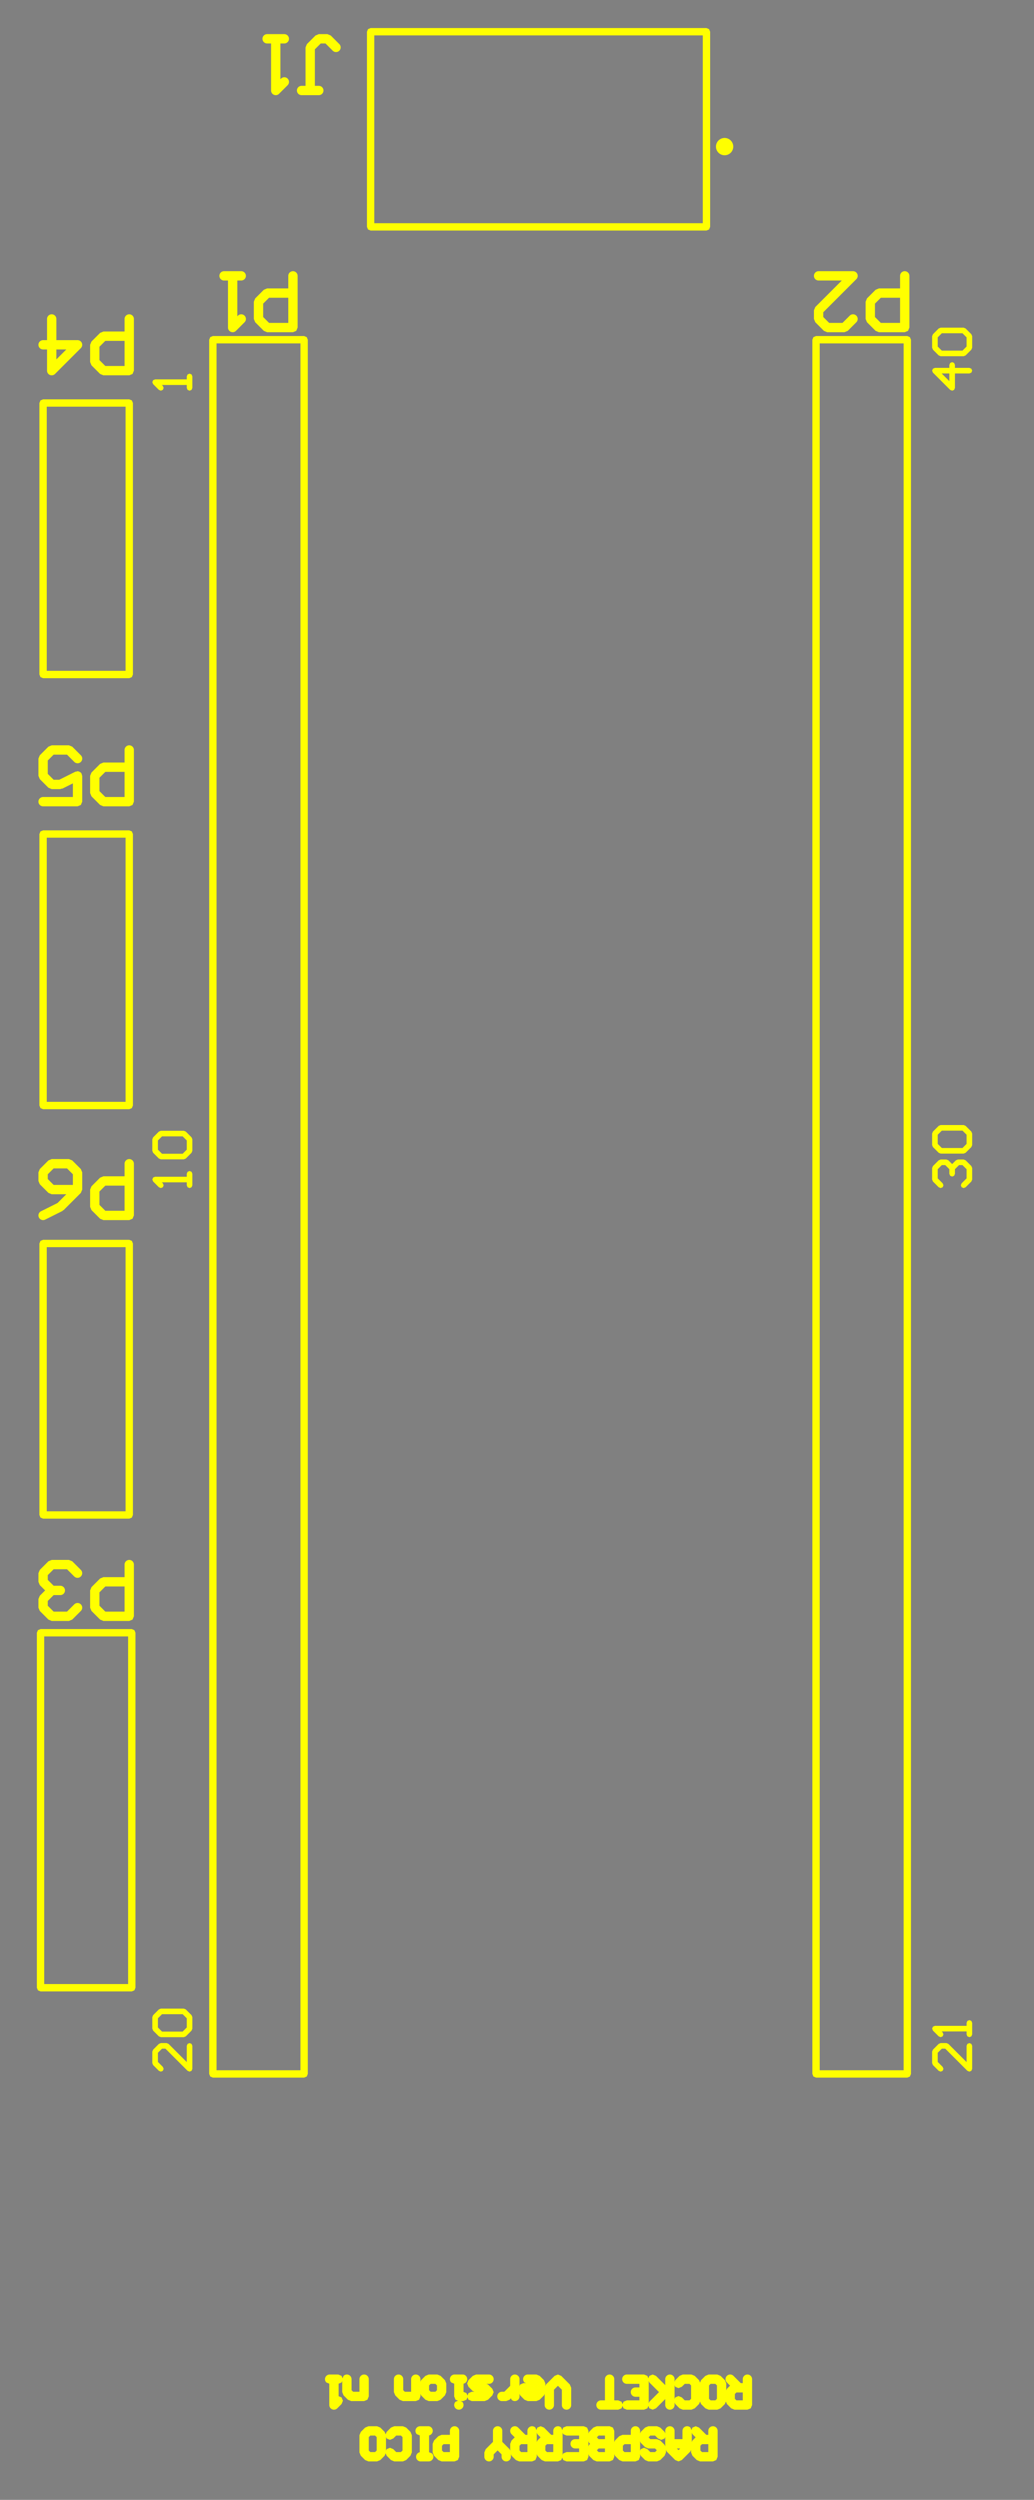 <svg width="30.48mm" height="73.66mm" viewBox="0 0 12000000 29000000"  version="1.1" xmlns="http://www.w3.org/2000/svg" xmlns:xlink="http://www.w3.org/1999/xlink">
<rect x="0" y="0" width="12000000" height="29000000" fill="#808080" stroke="none"/>
<desc>
Origin 0 0 Bound 14000000 15000000 12000000 29000000
</desc>
<g fill-rule="evenodd" fill="rgb(255, 255, 0)" stroke="black" stroke-width="1" transform="translate(0, 29000000) scale(1, -1) translate(-14000000, -15000000)">
<path id="N" d="M 21662824.00 15838379.00 L 21712808.00 15788395.00 L 21720387.00 15770098.21 L 21720387.00 15800110.00 A 54118.70 54118.70 0 0 0 21828627.00 15800110.00 L 21828627.00 15704278.00 L 21920322.00 15704278.00 L 21920322.00 15800110.00 A 54118.70 54118.70 0 0 0 22012711.00 15838379.00 L 22024426.13 15810095.21 L 22036142.00 15838379.00 L 22074411.00 15854230.00 L 22112679.00 15838378.00 L 22196794.16 15754262.00 L 22220225.00 15754262.00 L 22220225.00 15800110.00 A 54118.70 54118.70 0 1 0 22328465.00 15800110.00 L 22328465.00 15500207.00 L 22312614.00 15461938.00 L 22274345.00 15446087.00 L 22124392.00 15446086.00 L 22086123.29 15461939.71 L 22036141.00 15511922.00 L 22020290.00 15550191.00 L 22020290.00 15580202.79 L 22012711.00 15561906.00 L 21912743.00 15461938.00 L 21874474.00 15446086.00 L 21836204.29 15461939.71 L 21736238.00 15561906.00 L 21728659.00 15580203.95 L 21728660.00 15550191.00 L 21712808.00 15511922.00 L 21662824.00 15461938.00 L 21624552.59 15446087.00 L 21524586.00 15446087.00 L 21486317.29 15461939.71 L 21436335.00 15511923.00 L 21428756.00 15530219.79 L 21428756.00 15500207.00 L 21412905.00 15461938.00 L 21374636.00 15446087.00 L 21224683.00 15446086.00 L 21186414.29 15461939.71 L 21136432.00 15511922.00 L 21128853.00 15530219.95 L 21128853.00 15500207.00 L 21113002.00 15461938.00 L 21074733.00 15446087.00 L 20924780.00 15446087.00 L 20886511.29 15461939.71 L 20836529.00 15511922.00 L 20828950.00 15530219.79 L 20828950.00 15500207.00 L 20813099.00 15461938.00 L 20774830.00 15446087.00 L 20574895.00 15446087.00 L 20536626.00 15461938.00 L 20524911.00 15490221.47 L 20513196.00 15461938.00 L 20474927.00 15446087.00 L 20324974.00 15446086.00 L 20286705.29 15461939.71 L 20236723.00 15511922.00 L 20229144.00 15530219.95 L 20229144.00 15500207.00 L 20213293.00 15461938.00 L 20175024.00 15446087.00 L 20025071.00 15446086.00 L 19986802.29 15461939.71 L 19936820.00 15511922.00 L 19929241.00 15530219.95 L 19929241.00 15500207.00 A 54118.70 54118.70 0 0 0 19821001.00 15500207.00 L 19821001.00 15527773.84 L 19775153.50 15573620.88 L 19729306.00 15527773.84 L 19729306.00 15500207.00 A 54118.70 54118.70 0 0 0 19621066.00 15500207.00 L 19621065.00 15550191.00 L 19636918.71 15588460.71 L 19721033.00 15672575.84 L 19721033.00 15800110.00 A 54118.70 54118.70 0 0 0 19829273.00 15800110.00 L 19829273.00 15672576.00 L 19913390.00 15588460.00 L 19920969.00 15570162.05 L 19920968.00 15650157.00 L 19936821.71 15688427.71 L 19973527.13 15725133.87 L 19936820.00 15761841.00 A 54120.63 54120.63 0 1 0 20013358.00 15838378.00 L 20097473.16 15754262.00 L 20120904.00 15754262.00 L 20120904.00 15800110.00 A 54118.70 54118.70 0 0 0 20213293.00 15838379.00 L 20225008.13 15810095.21 L 20236724.00 15838379.00 L 20274993.00 15854230.00 L 20313261.00 15838378.00 L 20397376.16 15754262.00 L 20420807.00 15754262.00 L 20420807.00 15800110.00 A 54118.70 54118.70 0 0 0 20513196.00 15838379.00 L 20524911.00 15810095.53 L 20536626.00 15838379.00 L 20574895.00 15854230.00 L 20774830.00 15854230.00 L 20813099.00 15838379.00 L 20828950.00 15800110.00 L 20828950.00 15770097.05 L 20836530.71 15788395.71 L 20886512.00 15838379.00 L 20924782.41 15854230.00 L 21074733.00 15854230.00 L 21113002.00 15838379.00 L 21128853.00 15800110.00 L 21128853.00 15670129.21 L 21136433.71 15688427.71 L 21186415.00 15738411.00 L 21224684.00 15754262.00 L 21320516.00 15754262.00 L 21320516.00 15800110.00 A 54118.70 54118.70 0 0 0 21428756.00 15800110.00 L 21428756.00 15770097.21 L 21436336.71 15788395.71 L 21486318.00 15838379.00 L 21524587.00 15854230.00 L 21624555.00 15854231.00 L 21662824.00 15838379.00  zM 20120904.00 15646022.00 L 20047489.32 15646022.00 L 20029209.00 15627741.32 L 20029209.00 15572607.68 L 20047489.32 15554327.00 L 20120904.00 15554327.00 L 20120904.00 15646022.00  zM 20229144.00 15780138.95 L 20229144.00 15670129.21 L 20236724.71 15688427.71 L 20273430.13 15725133.87 L 20236723.00 15761841.00 L 20229144.00 15780138.95  zM 20420807.00 15646022.00 L 20347392.32 15646022.00 L 20329112.00 15627741.32 L 20329112.00 15572607.68 L 20347392.32 15554327.00 L 20420807.00 15554327.00 L 20420807.00 15646022.00  zM 20529047.00 15780138.95 L 20529047.00 15520178.05 L 20536626.00 15538476.00 L 20574895.00 15554327.00 L 20720710.00 15554327.00 L 20720710.00 15596038.00 L 20674862.00 15596038.00 A 54118.70 54118.70 0 0 0 20674862.00 15704278.00 L 20720710.00 15704278.00 L 20720710.00 15745990.00 L 20574895.00 15745990.00 L 20536626.00 15761841.00 L 20529047.00 15780138.95  zM 20828950.00 15680170.79 L 20828950.00 15620146.69 L 20836530.71 15638444.71 L 20848244.27 15650158.50 L 20836529.00 15661873.00 L 20829963.11 15677725.00 L 20828950.00 15680170.79  zM 21020613.00 15596038.00 L 20947198.68 15596038.00 L 20928918.00 15577757.68 L 20928918.00 15572607.68 L 20947198.32 15554327.00 L 21020613.00 15554327.00 L 21020613.00 15596038.00  zM 21020613.00 15745990.00 L 20947198.32 15745990.00 L 20928918.00 15727709.32 L 20928918.00 15722558.68 L 20947198.32 15704278.00 L 21020613.00 15704278.00 L 21020613.00 15745990.00  zM 21320516.00 15646022.00 L 21247101.32 15646022.00 L 21228821.00 15627741.32 L 21228821.00 15572607.68 L 21247101.32 15554327.00 L 21320516.00 15554327.00 L 21320516.00 15646022.00  zM 21428756.00 15680170.95 L 21428756.00 15570162.43 L 21436336.00 15588460.00 L 21474605.00 15604312.00 L 21512873.00 15588459.00 L 21547004.32 15554327.00 L 21602137.00 15554327.00 L 21620419.00 15572609.00 L 21620419.00 15577757.68 L 21602138.32 15596038.00 L 21524586.00 15596037.00 L 21486317.29 15611890.71 L 21436335.00 15661873.00 L 21428756.00 15680170.95  zM 21893767.00 15596038.00 L 21855180.58 15596038.00 L 21874473.69 15576744.69 L 21893767.00 15596038.00  zM 21602137.00 15745990.00 L 21547004.32 15745990.00 L 21528724.00 15727709.32 L 21528724.00 15722558.68 L 21547004.32 15704278.00 L 21624555.00 15704278.00 L 21662824.71 15688425.29 L 21712808.00 15638444.00 L 21720387.00 15620146.43 L 21720387.00 15730153.79 L 21712808.00 15711857.00 L 21674539.00 15696005.00 L 21636270.00 15711857.00 L 21602137.00 15745990.00  zM 22220225.00 15646022.00 L 22146810.32 15646022.00 L 22128530.00 15627741.32 L 22128530.00 15572607.68 L 22146810.32 15554327.00 L 22220225.00 15554327.00 L 22220225.00 15646022.00  zM 22028562.00 15780138.95 L 22028562.00 15670129.21 L 22036142.71 15688427.71 L 22072848.13 15725133.87 L 22036141.00 15761841.00 L 22028562.00 15780138.95  z"/>
<path id="N" d="M 22362598.00 16438263.00 L 22412582.00 16388279.00 L 22428433.00 16350007.59 L 22428433.00 16270013.21 L 22436013.71 16288311.71 L 22472719.13 16325017.87 L 22436012.00 16361725.00 A 54120.63 54120.63 0 1 0 22512550.00 16438262.00 L 22596665.16 16354146.00 L 22620096.00 16354146.00 L 22620096.00 16399994.00 A 54118.70 54118.70 0 1 0 22728336.00 16399994.00 L 22728336.00 16100091.00 L 22712485.00 16061822.00 L 22674216.00 16045971.00 L 22524263.00 16045970.00 L 22485994.29 16061823.71 L 22436012.00 16111806.00 L 22424297.37 16140088.58 L 22412582.00 16111806.00 L 22362598.00 16061822.00 L 22324326.59 16045971.00 L 22224360.00 16045971.00 L 22186091.29 16061823.71 L 22136109.00 16111806.00 L 22124394.21 16140088.19 L 22112679.00 16111806.00 L 22062695.00 16061822.00 L 22024423.59 16045971.00 L 21924457.00 16045971.00 L 21886188.29 16061823.71 L 21836206.00 16111807.00 L 21828627.00 16130103.79 L 21828627.00 16100091.00 A 54118.70 54118.70 0 0 0 21720387.00 16100091.00 L 21720387.00 16169368.46 L 21612841.00 16061822.00 L 21574572.00 16045970.00 L 21536303.00 16061822.00 L 21524587.63 16090104.58 L 21512873.00 16061822.00 L 21474604.00 16045971.00 L 21274669.00 16045971.00 L 21236400.00 16061822.00 L 21224685.00 16090105.47 L 21212970.00 16061822.00 L 21174701.00 16045971.00 L 20974766.00 16045971.00 A 54118.70 54118.70 0 0 0 20974766.00 16154211.00 L 21020613.00 16154211.00 L 21020613.00 16399994.00 A 54118.70 54118.70 0 1 0 21128853.00 16399994.00 L 21128853.00 16154211.00 L 21174701.00 16154211.00 L 21212970.00 16138360.00 L 21224685.00 16110076.53 L 21236400.00 16138360.00 L 21274669.00 16154211.00 L 21420484.00 16154211.00 L 21420484.00 16195922.00 L 21374636.00 16195922.00 A 54118.70 54118.70 0 1 0 21374636.00 16304162.00 L 21420484.00 16304162.00 L 21420484.00 16345874.00 L 21274669.00 16345874.00 A 54118.70 54118.70 0 0 0 21274669.00 16454114.00 L 21474604.00 16454114.00 L 21512873.00 16438263.00 L 21524588.18 16409979.08 L 21536304.00 16438262.00 L 21574572.00 16454114.00 L 21612841.00 16438262.00 L 21720387.00 16330715.28 L 21720387.00 16399994.00 A 54118.70 54118.70 0 0 0 21828627.00 16399994.00 L 21828627.00 16369980.53 L 21836206.00 16388278.00 L 21886189.00 16438263.00 L 21924459.41 16454114.00 L 22024426.00 16454115.00 L 22062695.00 16438263.00 L 22112679.00 16388279.00 L 22124394.37 16359996.42 L 22136110.71 16388279.71 L 22186092.00 16438263.00 L 22224362.41 16454114.00 L 22324329.00 16454115.00 L 22362598.00 16438263.00  zM 21528724.00 16380024.21 L 21528724.00 16120063.21 L 21536303.00 16138360.00 L 21647985.85 16250042.41 L 21536304.00 16361725.00 L 21528724.00 16380024.21  zM 22620096.00 16245906.00 L 22546681.32 16245906.00 L 22528401.00 16227625.32 L 22528401.00 16172491.68 L 22546681.32 16154211.00 L 22620096.00 16154211.00 L 22620096.00 16245906.00  zM 22002008.00 16345874.00 L 21946875.32 16345874.00 L 21912744.00 16311742.00 L 21874476.00 16295890.00 L 21836207.00 16311741.00 L 21828627.00 16330040.21 L 21828627.00 16170046.43 L 21836207.00 16188344.00 L 21874476.00 16204196.00 L 21912744.00 16188343.00 L 21946875.32 16154211.00 L 22002008.00 16154211.00 L 22020290.00 16172493.00 L 22020290.00 16327592.00 L 22002008.00 16345874.00  zM 22301911.00 16345874.00 L 22246778.32 16345874.00 L 22228498.00 16327593.32 L 22228498.00 16172491.68 L 22246778.32 16154211.00 L 22301911.00 16154211.00 L 22320193.00 16172493.00 L 22320193.00 16327592.00 L 22301911.00 16345874.00  z"/>
<path id="N" d="M 20513196.00 16438263.00 L 20613164.00 16338295.00 L 20629015.00 16300023.59 L 20629015.00 16100091.00 A 54118.70 54118.70 0 0 0 20520775.00 16100091.00 L 20520775.00 16277608.00 L 20474926.69 16323456.31 L 20429080.00 16277609.16 L 20429080.00 16100091.00 A 54118.70 54118.70 0 0 0 20320840.00 16100091.00 L 20320840.00 16230070.57 L 20313259.29 16211772.29 L 20263277.00 16161790.00 L 20225008.00 16145939.00 L 20125040.00 16145938.00 L 20086771.00 16161790.00 L 20036788.00 16211773.00 L 20029209.00 16230070.31 L 20029209.00 16200059.00 A 54118.70 54118.70 0 0 0 19936820.00 16161790.00 L 19929957.48 16178358.15 L 19913390.00 16161790.00 L 19875121.00 16145939.00 L 19825137.00 16145939.00 A 54118.70 54118.70 0 1 0 19825137.00 16254179.00 L 19852704.32 16254179.00 L 19920969.00 16322444.00 L 19920969.00 16399994.00 A 54118.70 54118.70 0 0 0 20029209.00 16399994.00 L 20029209.00 16319997.05 L 20036788.00 16338295.00 L 20075057.00 16354146.00 L 20105068.95 16354146.00 L 20086771.00 16361725.00 A 54121.84 54121.84 0 0 0 20125040.00 16454114.00 L 20225008.00 16454115.00 L 20263277.00 16438263.00 L 20313261.00 16388279.00 L 20329112.00 16350007.59 L 20329112.00 16319997.05 L 20336691.00 16338295.00 L 20436658.00 16438263.00 L 20474927.00 16454115.00 L 20513196.00 16438263.00  z"/>
<path id="N" d="M 18713778.00 15838379.00 L 18763762.00 15788395.00 L 18779613.00 15750123.59 L 18779614.00 15550191.00 L 18763762.00 15511922.00 L 18713778.00 15461938.00 L 18675506.59 15446087.00 L 18575540.00 15446087.00 L 18537271.29 15461939.71 L 18487289.00 15511923.00 L 18475574.21 15540204.19 L 18463859.00 15511922.00 L 18413875.00 15461938.00 L 18375603.59 15446087.00 L 18275637.00 15446087.00 L 18237368.29 15461939.71 L 18187386.00 15511922.00 L 18171535.00 15550194.41 L 18171535.00 15750126.00 L 18187387.71 15788395.71 L 18237369.00 15838379.00 L 18275639.41 15854230.00 L 18375606.00 15854231.00 L 18413875.00 15838379.00 L 18463859.00 15788395.00 L 18475574.42 15760112.29 L 18487289.00 15788394.00 L 18537272.00 15838379.00 L 18575542.41 15854230.00 L 18675509.00 15854231.00 L 18713778.00 15838379.00  zM 18353188.00 15745990.00 L 18298055.32 15745990.00 L 18279775.00 15727709.32 L 18279775.00 15572607.68 L 18298055.32 15554327.00 L 18353188.00 15554327.00 L 18371470.00 15572609.00 L 18371470.00 15727708.00 L 18353188.00 15745990.00  zM 18653091.00 15745990.00 L 18597958.32 15745990.00 L 18563827.00 15711858.00 L 18525559.00 15696006.00 L 18487290.00 15711857.00 L 18479710.00 15730156.21 L 18479710.00 15570162.43 L 18487290.00 15588460.00 L 18525559.00 15604312.00 L 18563827.00 15588459.00 L 18597958.32 15554327.00 L 18653091.00 15554327.00 L 18671373.00 15572609.00 L 18671373.00 15727708.00 L 18653091.00 15745990.00  z"/>
<path id="N" d="M 19525235.41 16454114.00 L 19675186.00 16454114.00 A 54118.70 54118.70 0 0 0 19675186.00 16345874.00 L 19645174.21 16345874.00 L 19663471.00 16338295.00 L 19713455.00 16288311.00 L 19729307.00 16250041.00 L 19713453.29 16211772.29 L 19663471.00 16161790.00 L 19625202.00 16145939.00 L 19475251.00 16145939.00 L 19436982.00 16161790.00 L 19425267.00 16190073.47 L 19413552.00 16161790.00 L 19375283.00 16145939.00 L 19345270.05 16145939.00 L 19363568.00 16138360.00 A 54121.84 54121.84 0 1 0 19287030.00 16138360.00 L 19315313.47 16150075.00 L 19287030.00 16161790.00 L 19271179.00 16200059.00 L 19271179.00 16347587.13 L 19237046.00 16361725.00 A 54121.84 54121.84 0 0 0 19275315.00 16454114.00 L 19375283.00 16454114.00 A 54118.70 54118.70 0 0 0 19379419.00 16347587.13 L 19379419.00 16252465.87 L 19413552.00 16238328.00 L 19425267.00 16210044.53 L 19436982.00 16238328.00 L 19475251.00 16254179.00 L 19505260.53 16254179.00 L 19486964.29 16261758.71 L 19436982.00 16311742.00 L 19421130.00 16350011.00 L 19436982.00 16388278.00 L 19486965.00 16438263.00 L 19502816.22 16444828.57 L 19525235.41 16454114.00  z"/>
<path id="N" d="M 14838333.00 35338170.00 L 14938301.00 35238202.00 A 54121.84 54121.84 0 1 0 14861763.00 35161664.00 L 14777646.00 35245781.00 L 14622547.00 35245781.00 L 14554281.00 35177515.00 L 14554281.00 35022416.00 L 14622547.00 34954150.00 L 14687320.06 34954150.00 L 14875829.00 35048404.00 L 14888392.92 35049297.10 L 14900032.00 35054118.00 L 14908261.29 35050709.43 L 14917146.00 35051341.00 L 14926661.49 35043088.08 L 14938301.00 35038267.00 L 14941710.24 35030036.08 L 14948438.00 35024201.00 L 14949331.10 35011637.08 L 14954152.00 34999998.00 L 14954152.00 34700095.00 L 14938301.00 34661826.00 L 14900032.00 34645975.00 L 14500161.00 34645975.00 A 54118.70 54118.70 0 0 0 14500161.00 34754215.00 L 14845912.00 34754215.00 L 14845912.00 34912430.11 L 14724301.00 34851624.00 L 14711735.93 34850730.84 L 14700097.00 34845910.00 L 14600129.00 34845909.00 L 14561860.00 34861761.00 L 14461892.00 34961729.00 L 14446041.00 34999998.00 L 14446040.00 35199933.00 L 14461892.00 35238202.00 L 14561860.00 35338170.00 L 14600129.00 35354021.00 L 14800064.00 35354022.00 L 14838333.00 35338170.00  z"/>
<path id="N" d="M 19113649.00 16438263.00 L 19163633.00 16388279.00 L 19179484.00 16350007.59 L 19179484.00 16250041.00 L 19163631.29 16211772.29 L 19113649.00 16161790.00 L 19075376.59 16145939.00 L 18975412.00 16145938.00 L 18937142.29 16161791.71 L 18887160.00 16211773.00 L 18879581.00 16230069.79 L 18879581.00 16200059.00 L 18863730.00 16161790.00 L 18825461.00 16145939.00 L 18675509.00 16145938.00 L 18637240.00 16161790.00 L 18587257.00 16211773.00 L 18571406.00 16250044.41 L 18571406.00 16399994.00 A 54118.70 54118.70 0 0 0 18679646.00 16399994.00 L 18679646.00 16272459.32 L 18697926.68 16254179.00 L 18771341.00 16254179.00 L 18771341.00 16399994.00 A 54118.70 54118.70 0 1 0 18879581.00 16399994.00 L 18879581.00 16369981.05 L 18887161.71 16388279.71 L 18937143.00 16438263.00 L 18975413.41 16454114.00 L 19075380.00 16454115.00 L 19113649.00 16438263.00  zM 19052962.00 16345874.00 L 18997829.32 16345874.00 L 18979549.00 16327593.32 L 18979549.00 16272459.68 L 18997829.32 16254179.00 L 19052963.32 16254179.00 L 19071244.00 16272459.32 L 19071244.00 16327592.00 L 19052962.00 16345874.00  z"/>
<path id="N" d="M 14838333.00 25888170.00 L 14938301.00 25788202.00 A 54121.84 54121.84 0 0 0 14861763.00 25711664.00 L 14777646.00 25795781.00 L 14622547.00 25795781.00 L 14554281.00 25727515.00 L 14554281.00 25672384.00 L 14622547.00 25604118.00 L 14700097.00 25604118.00 A 54118.70 54118.70 0 1 0 14700097.00 25495878.00 L 14622547.00 25495878.00 L 14554281.00 25427612.00 L 14554281.00 25372481.00 L 14622547.00 25304215.00 L 14777646.00 25304215.00 L 14861763.00 25388332.00 A 54119.43 54119.43 0 0 0 14938301.00 25311794.00 L 14838333.00 25211826.00 L 14800064.00 25195975.00 L 14600129.00 25195974.00 L 14561860.00 25211826.00 L 14461892.00 25311794.00 L 14446041.00 25350063.00 L 14446040.00 25450030.00 L 14461892.00 25488299.00 L 14523591.00 25549998.00 L 14461892.00 25611697.00 L 14446041.00 25649966.00 L 14446040.00 25749933.00 L 14461892.00 25788202.00 L 14561860.00 25888170.00 L 14600129.00 25904021.00 L 14800064.00 25904022.00 L 14838333.00 25888170.00  z"/>
<path id="N" d="M 25206316.00 30539541.00 L 25272961.00 30472896.00 L 25282472.00 30449935.00 L 25282472.00 30316645.00 L 25272961.00 30293684.00 L 25206316.00 30227039.00 L 25183355.00 30217528.00 L 25160394.00 30227039.00 L 25150883.00 30250000.00 L 25160394.00 30272961.00 L 25217528.00 30330095.00 L 25217528.00 30436485.00 L 25169905.00 30484108.00 L 25130160.00 30484108.00 L 25082537.00 30436485.00 L 25082537.00 30383290.00 L 25073026.00 30360329.00 L 25050065.00 30350818.00 L 25027104.00 30360329.00 L 25017593.00 30383290.00 L 25017593.00 30436485.00 L 24969970.00 30484108.00 L 24930224.00 30484108.00 L 24882601.00 30436485.00 L 24882601.00 30330095.00 L 24939735.00 30272961.00 L 24949246.00 30250000.00 L 24939735.00 30227039.00 L 24916774.00 30217528.00 L 24893813.00 30227039.00 L 24827168.00 30293684.00 L 24817657.00 30316645.00 L 24817657.00 30449935.00 L 24827168.00 30472896.00 L 24893813.00 30539541.00 L 24916774.00 30549052.00 L 24983420.00 30549052.00 L 25006381.00 30539541.00 L 25050065.00 30495857.00 L 25093749.00 30539541.00 L 25116710.00 30549052.00 L 25183355.00 30549052.00 L 25206316.00 30539541.00  z"/>
<path id="N" d="M 18279775.00 16399994.00 L 18279775.00 16200059.00 L 18263924.00 16161790.00 L 18225655.00 16145939.00 L 18075703.00 16145938.00 L 18037434.00 16161790.00 L 17987451.00 16211773.00 L 17971600.00 16250044.41 L 17971600.00 16380022.95 L 17964021.00 16361725.00 L 17929888.00 16347587.13 L 17929888.00 16202482.76 L 17964021.00 16188344.00 L 17979873.00 16150075.00 L 17964021.00 16111806.00 L 17914037.00 16061822.00 A 54119.43 54119.43 0 0 0 17821648.00 16100093.41 L 17821648.00 16347587.13 L 17787515.00 16361725.00 A 54121.84 54121.84 0 0 0 17825784.00 16454114.00 L 17925752.00 16454114.00 L 17964021.00 16438263.00 L 17975736.00 16409979.53 L 17987451.00 16438263.00 A 54121.84 54121.84 0 0 0 18079840.00 16399994.00 L 18079840.00 16272459.32 L 18098120.68 16254179.00 L 18171535.00 16254179.00 L 18171535.00 16399994.00 A 54118.70 54118.70 0 1 0 18279775.00 16399994.00  z"/>
<path id="N" d="M 14600131.41 30554021.00 L 14800064.00 30554021.00 L 14838333.00 30538170.00 L 14938301.00 30438202.00 L 14954152.00 30399930.59 L 14954153.00 30199998.00 L 14938299.29 30161728.29 L 14738366.00 29961794.00 L 14730136.14 29958384.98 L 14724300.00 29951656.00 L 14524364.00 29851689.00 A 54118.07 54118.07 0 0 0 14475958.00 29948501.00 L 14668036.06 30044540.03 L 14769374.54 30145878.00 L 14600129.00 30145878.00 L 14561860.00 30161729.00 L 14461892.00 30261697.00 L 14446041.00 30299968.41 L 14446041.00 30399933.00 L 14461892.00 30438202.00 L 14561860.00 30538170.00 L 14600131.41 30554021.00  zM 14777646.00 30445781.00 L 14622547.00 30445781.00 L 14554281.00 30377515.00 L 14554281.00 30322384.00 L 14622547.00 30254118.00 L 14845912.00 30254118.00 L 14845912.00 30377515.00 L 14777646.00 30445781.00  z"/>
<path id="N" d="M 25272961.00 20289541.00 L 25282472.00 20266580.00 L 25282472.00 20000000.00 L 25272961.00 19977039.00 L 25250000.00 19967528.00 L 25227039.00 19977039.00 L 24969970.00 20234108.00 L 24930224.00 20234108.00 L 24882601.00 20186485.00 L 24882601.00 20080095.00 L 24939735.00 20022961.00 L 24949246.00 20000000.00 L 24939735.00 19977039.00 L 24916774.00 19967528.00 L 24893813.00 19977039.00 L 24827168.00 20043684.00 L 24817657.00 20066645.00 L 24817657.00 20199935.00 L 24827168.00 20222896.00 L 24893813.00 20289541.00 L 24916774.00 20299052.00 L 24983420.00 20299052.00 L 25006381.00 20289541.00 L 25217528.00 20078394.00 L 25217528.00 20266580.00 L 25227039.00 20289541.00 L 25250000.00 20299052.00 L 25272961.00 20289541.00  z"/>
<path id="N" d="M 16222961.00 20289541.00 L 16232472.00 20266580.00 L 16232472.00 20000000.00 L 16222961.00 19977039.00 L 16200000.00 19967528.00 L 16177039.00 19977039.00 L 15919970.00 20234108.00 L 15880224.00 20234108.00 L 15832601.00 20186485.00 L 15832601.00 20080095.00 L 15889735.00 20022961.00 L 15899246.00 20000000.00 L 15889735.00 19977039.00 L 15866774.00 19967528.00 L 15843813.00 19977039.00 L 15777168.00 20043684.00 L 15767657.00 20066645.00 L 15767657.00 20199935.00 L 15777168.00 20222896.00 L 15843813.00 20289541.00 L 15866774.00 20299052.00 L 15933420.00 20299052.00 L 15956381.00 20289541.00 L 16167528.00 20078394.00 L 16167528.00 20266580.00 L 16177039.00 20289541.00 L 16200000.00 20299052.00 L 16222961.00 20289541.00  z"/>
<path id="N" d="M 23938301.00 40761632.00 L 23554281.00 40377612.00 L 23554281.00 40322481.00 L 23622547.00 40254215.00 L 23777646.00 40254215.00 L 23861763.00 40338332.00 A 54121.84 54121.84 0 0 0 23938301.00 40261794.00 L 23838333.00 40161826.00 L 23800061.59 40145975.00 L 23600129.00 40145975.00 L 23561860.00 40161826.00 L 23461892.00 40261794.00 L 23446041.00 40300065.41 L 23446040.00 40400030.00 L 23461892.00 40438299.00 L 23769374.00 40745781.00 L 23500161.00 40745781.00 A 54118.70 54118.70 0 0 0 23500161.00 40854021.00 L 23900032.00 40854022.00 A 54119.43 54119.43 0 0 0 23938301.00 40761632.00  z"/>
<path id="N" d="M 17838171.00 43588170.00 L 17938139.00 43488202.00 A 54121.84 54121.84 0 0 0 17861601.00 43411664.00 L 17777484.00 43495781.00 L 17722353.00 43495781.00 L 17654087.00 43427515.00 L 17654087.00 43004215.00 L 17699935.00 43004215.00 A 54118.70 54118.70 0 0 0 17699935.00 42895975.00 L 17499999.00 42895975.00 A 54118.70 54118.70 0 0 0 17499999.00 43004215.00 L 17545847.00 43004215.00 L 17545846.00 43449933.00 L 17561698.00 43488202.00 L 17661666.00 43588170.00 L 17699935.00 43604021.00 L 17799902.00 43604022.00 L 17838171.00 43588170.00  z"/>
<path id="N" d="M 16156316.00 20689412.00 L 16222961.00 20622767.00 L 16232472.00 20599806.00 L 16232472.00 20466516.00 L 16222961.00 20443555.00 L 16156316.00 20376910.00 L 16133355.00 20367399.00 L 15866774.00 20367399.00 L 15843813.00 20376910.00 L 15777168.00 20443555.00 L 15767657.00 20466516.00 L 15767657.00 20599806.00 L 15777168.00 20622767.00 L 15843813.00 20689412.00 L 15866774.00 20698923.00 L 16133355.00 20698923.00 L 16156316.00 20689412.00  zM 16119905.00 20633979.00 L 15880224.00 20633979.00 L 15832601.00 20586356.00 L 15832601.00 20479966.00 L 15880224.00 20432343.00 L 16119905.00 20432343.00 L 16167528.00 20479966.00 L 16167528.00 20586356.00 L 16119905.00 20633979.00  z"/>
<path id="N" d="M 14654249.00 40299901.00 L 14654249.00 40054118.00 L 14900032.00 40054119.00 A 54122.11 54122.11 0 0 0 14938301.00 39961729.00 L 14638398.00 39661826.00 A 54119.43 54119.43 0 0 0 14546009.00 39700097.41 L 14546009.00 39945878.00 L 14500161.00 39945878.00 A 54118.70 54118.70 0 0 0 14500161.00 40054118.00 L 14546009.00 40054118.00 L 14546009.00 40299901.00 A 54118.70 54118.70 0 0 0 14654249.00 40299901.00  zM 14769374.00 39945878.00 L 14654249.00 39945878.00 L 14654249.00 39830753.00 L 14769374.00 39945878.00  z"/>
<path id="N" d="M 25206316.00 30939412.00 L 25272961.00 30872767.00 L 25282472.00 30849806.00 L 25282472.00 30716516.00 L 25272961.00 30693555.00 L 25206316.00 30626910.00 L 25183355.00 30617399.00 L 24916774.00 30617399.00 L 24893813.00 30626910.00 L 24827168.00 30693555.00 L 24817657.00 30716516.00 L 24817657.00 30849806.00 L 24827168.00 30872767.00 L 24893813.00 30939412.00 L 24916774.00 30948923.00 L 25183355.00 30948923.00 L 25206316.00 30939412.00  zM 25169905.00 30883979.00 L 24930224.00 30883979.00 L 24882601.00 30836356.00 L 24882601.00 30729966.00 L 24930224.00 30682343.00 L 25169905.00 30682343.00 L 25217528.00 30729966.00 L 25217528.00 30836356.00 L 25169905.00 30883979.00  z"/>
<path id="N" d="M 25073026.00 39789541.00 L 25082537.00 39766580.00 L 25082537.00 39732407.00 L 25250000.00 39732407.00 L 25272961.00 39722896.00 L 25282472.00 39699935.00 L 25272961.00 39676974.00 L 25250000.00 39667463.00 L 25082537.00 39667463.00 L 25082537.00 39500000.00 L 25073026.00 39477039.00 L 25050065.00 39467528.00 L 25027104.00 39477039.00 L 24827168.00 39676974.00 L 24817657.00 39699935.00 L 24827168.00 39722896.00 L 24850129.00 39732407.00 L 25017593.00 39732407.00 L 25017593.00 39766580.00 L 25027104.00 39789541.00 L 25050065.00 39799052.00 L 25073026.00 39789541.00  zM 25017593.00 39667463.00 L 24928523.55 39667463.00 L 25017593.00 39578394.45 L 25017593.00 39667463.00  z"/>
<path id="N" d="M 16156316.00 30872767.00 L 16222961.00 30806122.00 L 16232472.00 30783161.00 L 16232472.00 30649871.00 L 16222961.00 30626910.00 L 16156316.00 30560265.00 L 16133355.00 30550754.00 L 15866774.00 30550754.00 L 15843813.00 30560265.00 L 15777168.00 30626910.00 L 15767657.00 30649871.00 L 15767657.00 30783161.00 L 15777168.00 30806122.00 L 15843813.00 30872767.00 L 15866774.00 30882278.00 L 16133355.00 30882278.00 L 16156316.00 30872767.00  zM 16119905.00 30817334.00 L 15880224.00 30817334.00 L 15832601.00 30769711.00 L 15832601.00 30663321.00 L 15880224.00 30615698.00 L 16119905.00 30615698.00 L 16167528.00 30663321.00 L 16167528.00 30769711.00 L 16119905.00 30817334.00  z"/>
<path id="N" d="M 25206316.00 40189412.00 L 25272961.00 40122767.00 L 25282472.00 40099806.00 L 25282472.00 39966516.00 L 25272961.00 39943555.00 L 25206316.00 39876910.00 L 25183355.00 39867399.00 L 24916774.00 39867399.00 L 24893813.00 39876910.00 L 24827168.00 39943555.00 L 24817657.00 39966516.00 L 24817657.00 40099806.00 L 24827168.00 40122767.00 L 24893813.00 40189412.00 L 24916774.00 40198923.00 L 25183355.00 40198923.00 L 25206316.00 40189412.00  zM 25169905.00 40133979.00 L 24930224.00 40133979.00 L 24882601.00 40086356.00 L 24882601.00 39979966.00 L 24930224.00 39932343.00 L 25169905.00 39932343.00 L 25217528.00 39979966.00 L 25217528.00 40086356.00 L 25169905.00 40133979.00  z"/>
<path id="N" d="M 15553958.00 40299901.00 L 15553958.00 39700095.00 L 15538107.00 39661826.00 L 15499838.00 39645975.00 L 15199935.00 39645974.00 L 15161666.00 39661826.00 L 15061698.00 39761794.00 L 15045847.00 39800063.00 L 15045846.00 39999998.00 L 15061698.00 40038267.00 L 15161666.00 40138235.00 L 15199935.00 40154086.00 L 15445718.00 40154086.00 L 15445718.00 40299901.00 A 54118.70 54118.70 0 0 0 15553958.00 40299901.00  zM 15445718.00 40045846.00 L 15222353.00 40045846.00 L 15154087.00 39977580.00 L 15154087.00 39822481.00 L 15222353.00 39754215.00 L 15445718.00 39754215.00 L 15445718.00 40045846.00  z"/>
<path id="N" d="M 15553958.00 30499901.00 L 15553958.00 29900095.00 L 15538107.00 29861826.00 L 15499838.00 29845975.00 L 15199935.00 29845974.00 L 15161666.00 29861826.00 L 15061698.00 29961794.00 L 15045847.00 30000063.00 L 15045846.00 30199998.00 L 15061698.00 30238267.00 L 15161666.00 30338235.00 L 15199935.00 30354086.00 L 15445718.00 30354086.00 L 15445718.00 30499901.00 A 54118.70 54118.70 0 0 0 15553958.00 30499901.00  zM 15445718.00 30245846.00 L 15222353.00 30245846.00 L 15154087.00 30177580.00 L 15154087.00 30022481.00 L 15222353.00 29954215.00 L 15445718.00 29954215.00 L 15445718.00 30245846.00  z"/>
<path id="N" d="M 15553958.00 35299901.00 L 15553958.00 34700095.00 L 15538107.00 34661826.00 L 15499838.00 34645975.00 L 15199935.00 34645974.00 L 15161666.00 34661826.00 L 15061698.00 34761794.00 L 15045847.00 34800063.00 L 15045846.00 34999998.00 L 15061698.00 35038267.00 L 15161666.00 35138235.00 L 15199935.00 35154086.00 L 15445718.00 35154086.00 L 15445718.00 35299901.00 A 54118.70 54118.70 0 0 0 15553958.00 35299901.00  zM 15445718.00 35045846.00 L 15222353.00 35045846.00 L 15154087.00 34977580.00 L 15154087.00 34822481.00 L 15222353.00 34754215.00 L 15445718.00 34754215.00 L 15445718.00 35045846.00  z"/>
<path id="N" d="M 17453990.00 40799901.00 L 17453990.00 40200095.00 L 17438139.00 40161826.00 L 17399870.00 40145975.00 L 17099967.00 40145974.00 L 17061698.00 40161826.00 L 16961730.00 40261794.00 L 16945879.00 40300063.00 L 16945878.00 40499998.00 L 16961730.00 40538267.00 L 17061698.00 40638235.00 L 17099967.00 40654086.00 L 17345750.00 40654086.00 L 17345750.00 40799901.00 A 54118.70 54118.70 0 0 0 17453990.00 40799901.00  zM 17345750.00 40545846.00 L 17122385.00 40545846.00 L 17054119.00 40477580.00 L 17054119.00 40322481.00 L 17122385.00 40254215.00 L 17345750.00 40254215.00 L 17345750.00 40545846.00  z"/>
<path id="N" d="M 15553958.00 25849901.00 L 15553958.00 25250095.00 L 15538107.00 25211826.00 L 15499838.00 25195975.00 L 15199935.00 25195974.00 L 15161666.00 25211826.00 L 15061698.00 25311794.00 L 15045847.00 25350063.00 L 15045846.00 25549998.00 L 15061698.00 25588267.00 L 15161666.00 25688235.00 L 15199935.00 25704086.00 L 15445718.00 25704086.00 L 15445718.00 25849901.00 A 54118.70 54118.70 0 0 0 15553958.00 25849901.00  zM 15445718.00 25595846.00 L 15222353.00 25595846.00 L 15154087.00 25527580.00 L 15154087.00 25372481.00 L 15222353.00 25304215.00 L 15445718.00 25304215.00 L 15445718.00 25595846.00  z"/>
<path id="N" d="M 24553958.00 40799901.00 L 24553958.00 40200095.00 L 24538107.00 40161826.00 L 24499838.00 40145975.00 L 24199935.00 40145974.00 L 24161666.00 40161826.00 L 24061698.00 40261794.00 L 24045847.00 40300063.00 L 24045846.00 40499998.00 L 24061698.00 40538267.00 L 24161666.00 40638235.00 L 24199935.00 40654086.00 L 24445718.00 40654086.00 L 24445718.00 40799901.00 A 54118.70 54118.70 0 0 0 24553958.00 40799901.00  zM 24445718.00 40545846.00 L 24222353.00 40545846.00 L 24154087.00 40477580.00 L 24154087.00 40322481.00 L 24222353.00 40254215.00 L 24445718.00 40254215.00 L 24445718.00 40545846.00  z"/>
<path id="N" d="M 19329435.00 15800110.00 L 19329435.00 15500207.00 L 19313584.00 15461938.00 L 19275315.00 15446087.00 L 19125362.00 15446086.00 L 19087093.29 15461939.71 L 19037111.00 15511922.00 L 19021260.00 15550191.00 L 19021259.00 15650157.00 L 19037112.71 15688427.71 L 19087094.00 15738411.00 L 19125363.00 15754262.00 L 19221195.00 15754262.00 L 19221195.00 15800110.00 A 54118.70 54118.70 0 1 0 19329435.00 15800110.00  zM 19221195.00 15646022.00 L 19147780.32 15646022.00 L 19129500.00 15627741.32 L 19129500.00 15572607.68 L 19147780.32 15554327.00 L 19221195.00 15554327.00 L 19221195.00 15646022.00  z"/>
<path id="N" d="M 16800064.00 40745781.00 L 16754216.00 40745781.00 L 16754216.00 40330753.00 L 16761795.00 40338332.00 A 54121.84 54121.84 0 0 0 16838333.00 40261794.00 L 16738365.00 40161826.00 A 54119.43 54119.43 0 0 0 16645976.00 40200097.41 L 16645976.00 40745781.00 L 16600129.00 40745781.00 A 54118.70 54118.70 0 0 0 16600129.00 40854021.00 L 16800064.00 40854021.00 A 54121.84 54121.84 0 0 0 16800064.00 40745781.00  z"/>
<path id="N" d="M 16222961.00 39656251.00 L 16232472.00 39633290.00 L 16232472.00 39500000.00 L 16222961.00 39477039.00 L 16200000.00 39467528.00 L 16177039.00 39477039.00 L 16167528.00 39500000.00 L 16167528.00 39534173.00 L 15878523.00 39534173.00 L 15889735.00 39522961.00 L 15899246.00 39500000.00 L 15889735.00 39477039.00 L 15866774.00 39467528.00 L 15843813.00 39477039.00 L 15777168.00 39543684.00 L 15767657.00 39566645.00 L 15777168.00 39589606.00 L 15800129.00 39599117.00 L 16167528.00 39599117.00 L 16167528.00 39633290.00 L 16177039.00 39656251.00 L 16200000.00 39665762.00 L 16222961.00 39656251.00  z"/>
<path id="N" d="M 17300064.00 43495781.00 L 17254216.00 43495781.00 L 17254216.00 43080753.00 L 17261795.00 43088332.00 A 54121.84 54121.84 0 0 0 17338333.00 43011794.00 L 17238365.00 42911826.00 A 54119.43 54119.43 0 0 0 17145976.00 42950097.41 L 17145976.00 43495781.00 L 17100129.00 43495781.00 A 54118.70 54118.70 0 0 0 17100129.00 43604021.00 L 17300064.00 43604021.00 A 54121.84 54121.84 0 0 0 17300064.00 43495781.00  z"/>
<path id="N" d="M 25272961.00 20556122.00 L 25282472.00 20533161.00 L 25282472.00 20399871.00 L 25272961.00 20376910.00 L 25250000.00 20367399.00 L 25227039.00 20376910.00 L 25217528.00 20399871.00 L 25217528.00 20434044.00 L 24928523.00 20434044.00 L 24939735.00 20422832.00 L 24949246.00 20399871.00 L 24939735.00 20376910.00 L 24916774.00 20367399.00 L 24893813.00 20376910.00 L 24827168.00 20443555.00 L 24817657.00 20466516.00 L 24827168.00 20489477.00 L 24850129.00 20498988.00 L 25217528.00 20498988.00 L 25217528.00 20533161.00 L 25227039.00 20556122.00 L 25250000.00 20565633.00 L 25272961.00 20556122.00  z"/>
<path id="N" d="M 16222961.00 30406251.00 L 16232472.00 30383290.00 L 16232472.00 30250000.00 L 16222961.00 30227039.00 L 16200000.00 30217528.00 L 16177039.00 30227039.00 L 16167528.00 30250000.00 L 16167528.00 30284173.00 L 15878523.00 30284173.00 L 15889735.00 30272961.00 L 15899246.00 30250000.00 L 15889735.00 30227039.00 L 15866774.00 30217528.00 L 15843813.00 30227039.00 L 15777168.00 30293684.00 L 15767657.00 30316645.00 L 15777168.00 30339606.00 L 15800129.00 30349117.00 L 16167528.00 30349117.00 L 16167528.00 30383290.00 L 16177039.00 30406251.00 L 16200000.00 30415762.00 L 16222961.00 30406251.00  z"/>
<path id="N" d="M 18979548.00 15747703.13 L 18979548.00 15552613.87 L 19013681.00 15538476.00 A 54121.84 54121.84 0 0 0 18975412.00 15446087.00 L 18875444.00 15446087.00 A 54118.70 54118.70 0 0 0 18871308.00 15552613.87 L 18871308.00 15747703.13 L 18837175.00 15761841.00 A 54121.84 54121.84 0 0 0 18875444.00 15854230.00 L 18975412.00 15854230.00 A 54121.84 54121.84 0 0 0 18979548.00 15747703.13  z"/>
<path id="N" d="M 22228952.00 43662023.00 L 22241433.00 43631890.00 L 22241433.00 41368110.00 L 22228952.00 41337977.00 L 22198819.00 41325496.00 L 18301181.00 41325496.00 L 18271048.00 41337977.00 L 18258567.00 41368110.00 L 18258567.00 43631890.00 L 18271048.00 43662023.00 L 18301181.00 43674504.00 L 22198819.00 43674504.00 L 22228952.00 43662023.00  zM 22156205.00 43589276.00 L 18343795.00 43589276.00 L 18343795.00 41410724.00 L 22156205.00 41410724.00 L 22156205.00 43589276.00  z"/>
<path id="N" d="M 15559661.00 25089188.00 L 15572142.00 25059055.00 L 15572142.00 20940945.00 L 15559661.00 20910812.00 L 15529528.00 20898331.00 L 14470472.00 20898331.00 L 14440339.00 20910812.00 L 14427858.00 20940945.00 L 14427858.00 25059055.00 L 14440339.00 25089188.00 L 14470472.00 25101669.00 L 15529528.00 25101669.00 L 15559661.00 25089188.00  zM 15486914.00 25016441.00 L 14513086.00 25016441.00 L 14513086.00 20983559.00 L 15486914.00 20983559.00 L 15486914.00 25016441.00  z"/>
<path id="N" d="M 24559661.00 40089188.00 L 24572142.00 40059055.00 L 24572142.00 19940945.00 L 24559661.00 19910812.00 L 24529528.00 19898331.00 L 23470472.00 19898331.00 L 23440339.00 19910812.00 L 23427858.00 19940945.00 L 23427858.00 40059055.00 L 23440339.00 40089188.00 L 23470472.00 40101669.00 L 24529528.00 40101669.00 L 24559661.00 40089188.00  zM 24486914.00 40016441.00 L 23513086.00 40016441.00 L 23513086.00 19983559.00 L 24486914.00 19983559.00 L 24486914.00 40016441.00  z"/>
<path id="N" d="M 17559661.00 40089188.00 L 17572142.00 40059055.00 L 17572142.00 19940945.00 L 17559661.00 19910812.00 L 17529528.00 19898331.00 L 16470472.00 19898331.00 L 16440339.00 19910812.00 L 16427858.00 19940945.00 L 16427858.00 40059055.00 L 16440339.00 40089188.00 L 16470472.00 40101669.00 L 17529528.00 40101669.00 L 17559661.00 40089188.00  zM 17486914.00 40016441.00 L 16513086.00 40016441.00 L 16513086.00 19983559.00 L 17486914.00 19983559.00 L 17486914.00 40016441.00  z"/>
<path id="N" d="M 15530133.00 39354936.00 L 15542614.00 39324803.00 L 15542614.00 36175197.00 L 15530133.00 36145064.00 L 15500000.00 36132583.00 L 14500000.00 36132583.00 L 14469867.00 36145064.00 L 14457386.00 36175197.00 L 14457386.00 39324803.00 L 14469867.00 39354936.00 L 14500000.00 39367417.00 L 15500000.00 39367417.00 L 15530133.00 39354936.00  zM 15457386.00 39282189.00 L 14542614.00 39282189.00 L 14542614.00 36217811.00 L 15457386.00 36217811.00 L 15457386.00 39282189.00  z"/>
<path id="N" d="M 22409447.47 42299211.47 m -100354.75 0 a 100354.75 100354.75 0 1 1 200709.51 0a 100354.75 100354.75 0 1 1 -200709.51 0"/>
<path id="N" d="M 15530133.00 34354936.00 L 15542614.00 34324803.00 L 15542614.00 31175197.00 L 15530133.00 31145064.00 L 15500000.00 31132583.00 L 14500000.00 31132583.00 L 14469867.00 31145064.00 L 14457386.00 31175197.00 L 14457386.00 34324803.00 L 14469867.00 34354936.00 L 14500000.00 34367417.00 L 15500000.00 34367417.00 L 15530133.00 34354936.00  zM 15457386.00 34282189.00 L 14542614.00 34282189.00 L 14542614.00 31217811.00 L 15457386.00 31217811.00 L 15457386.00 34282189.00  z"/>
<path id="N" d="M 15530133.00 29604936.00 L 15542614.00 29574803.00 L 15542614.00 26425197.00 L 15530133.00 26395064.00 L 15500000.00 26382583.00 L 14500000.00 26382583.00 L 14469867.00 26395064.00 L 14457386.00 26425197.00 L 14457386.00 29574803.00 L 14469867.00 29604936.00 L 14500000.00 29617417.00 L 15500000.00 29617417.00 L 15530133.00 29604936.00  zM 15457386.00 29532189.00 L 14542614.00 29532189.00 L 14542614.00 26467811.00 L 15457386.00 26467811.00 L 15457386.00 29532189.00  z"/>
</g>
</svg>
